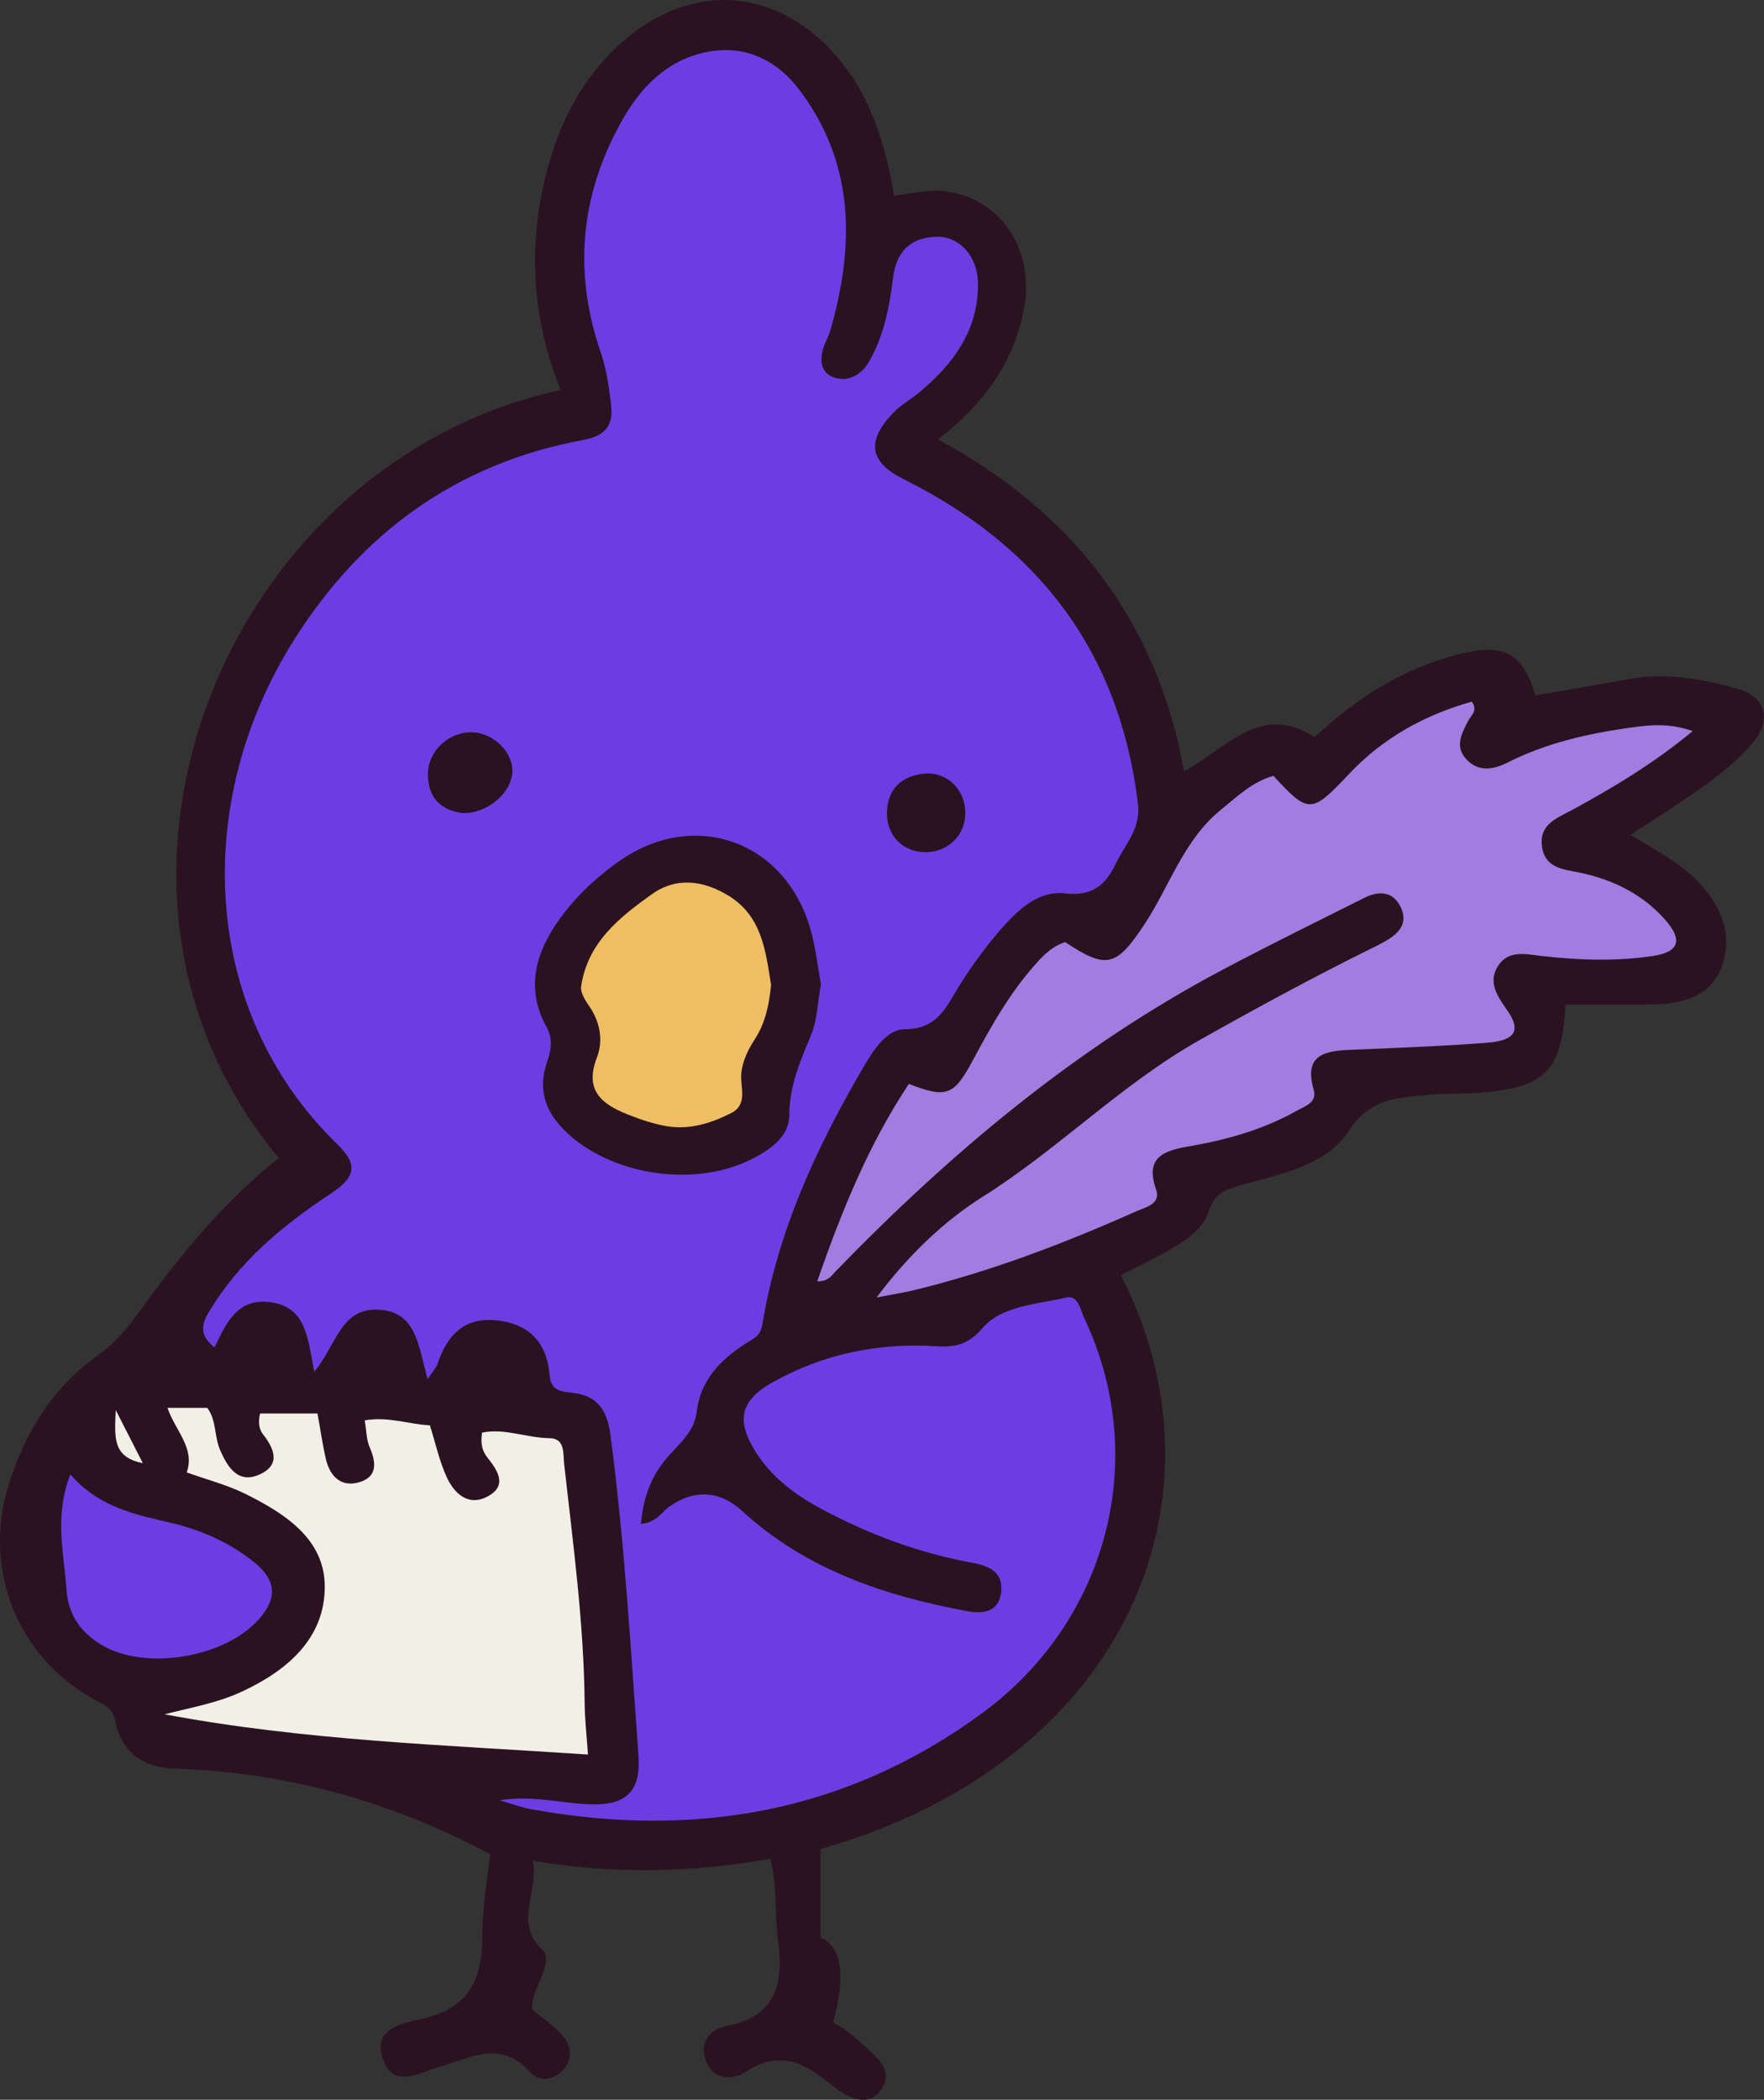 <?xml version="1.0" encoding="UTF-8"?><svg id="Layer_2" xmlns="http://www.w3.org/2000/svg" viewBox="0 0 159.58 189.88"><rect x="0" y="0" width="159.58" height="189.88" fill="#333333" stroke="none"/><defs><style>.cls-1{fill:#2b1221;}.cls-2{fill:#a17de1;}.cls-3{fill:#f2f0e6;}.cls-4{fill:#6d3de3;}.cls-5{fill:#eebe63;}</style></defs><g id="Writer_Chibi_Birb_Image"><g><path class="cls-1" d="M69.69,168.1c-7.01,1.21-14.03,1.43-21.5,.17,.6,2.87-1.77,5.55,.89,8.06,.63,.59,.19,1.73-.16,2.6-.37,.92-.88,1.8-.76,2.81,.93,.77,1.93,1.43,2.7,2.29,.86,.97,.98,2.2,.05,3.2-.86,.92-2.2,1-2.95,.16-2.63-2.96-5.35-1.31-8.15-.51-1.79,.51-4.19,2.08-5.17-.66-1.01-2.79,1.85-3.29,3.59-3.68,4.22-.94,5.42-3.6,5.4-7.53-.01-2.51,.47-5.03,.7-7.34-8.95-4.77-18.42-7.42-28.51-7.73-2.84-.09-4.85-1.43-5.42-4.38-.16-.81-.59-1.21-1.3-1.57-7.3-3.7-10.77-11.79-8.33-19.68,1.47-4.76,4.02-8.9,8.15-11.8,2.03-1.43,3.39-3.5,4.72-5.31,3.42-4.62,7.09-8.9,11.57-12.49-20.52-24.66-4.69-62.95,25.51-69.44-2.7-6.72-3.03-13.59-1.05-20.51,1.3-4.53,3.55-8.53,7.31-11.54,5.87-4.69,12.93-4.22,18.1,1.21,3.54,3.71,4.97,8.35,5.81,13.26,1.49-.16,2.92-.55,4.31-.43,5.18,.45,8.45,5.22,7.44,10.64-.91,4.89-3.64,8.62-7.79,11.83,12.11,6.55,19.79,16.29,22.27,30.02,3.89-2.11,6.9-6.26,11.81-3.09,3.75-3.53,8.01-6.21,13.03-7.5,4.11-1.06,5.79-.11,6.94,3.72,2.76-.48,5.53-.92,8.29-1.45,3.4-.65,6.7-.05,9.95,.84,2.64,.72,3.19,2.85,1.36,4.98-1.91,2.22-4.34,3.85-6.75,5.47-1.34,.9-2.71,1.77-4.24,2.77,2.25,1.39,4.42,2.48,6.11,4.25,2.02,2.11,3.12,4.59,2.21,7.44-.91,2.84-3.42,3.57-6.11,3.64-2.7,.07-5.41,.02-8.09,.02-.37,5.99-1.73,7.4-7.43,7.95-1.62,.16-3.27,.05-4.9,.21-2.76,.27-5.3,.22-7.3,3.28-2.04,3.12-6.18,3.9-9.77,4.9-1.33,.37-2.35,.72-2.88,2.35-.6,1.84-2.43,2.87-4.1,3.81-1.26,.71-2.57,1.31-3.86,1.96,10.17,19.73,.98,43.87-27.16,51.91,0,2.7,0,5.39,0,7.99q2.9,1.28,1.13,7.7c1.5,.74,2.7,1.95,3.92,3.14,.87,.84,1.19,1.87,.43,2.94-.85,1.18-2,1.07-3.15,.46-.48-.25-.94-.56-1.35-.91-2.34-1.96-4.67-3.21-7.74-1.18-1.19,.78-2.97,.8-3.63-1.05-.57-1.59,.33-2.79,1.84-3.08,4.66-.89,5.21-3.93,4.69-7.92-.3-2.31-.05-4.69-.68-7.19ZM10.47,127.52c-.09,2.42-.34,4.25,2.45,4.8"/><path class="cls-4" d="M38.69,124.71c-.89-3.07-.98-6.25-4.7-6.28-3.19-.02-3.6,3.28-5.56,5.61-.6-3.07-.72-5.84-3.96-6.28-2.98-.41-4,1.86-5.06,4.09-1.3-1.05-1.25-1.96-.54-3.16,2.72-4.58,6.66-7.85,11.02-10.73,2.31-1.52,2.52-2.65,.62-4.49-12.42-12.08-13.14-30.96-3.92-45.59,6.1-9.67,14.69-15.95,26.06-18.07,1.91-.36,2.88-1.1,2.63-3.22-.2-1.63-.41-3.2-.95-4.77-2.5-7.28-1.81-14.31,1.98-20.99,1.66-2.93,3.99-5.31,7.36-6.07,3.5-.79,6.49,.52,8.64,3.36,5.06,6.7,5,14.12,2.8,21.78-.1,.35-.26,.68-.41,1.01-.54,1.19-.65,2.59,.54,3.14,1.26,.58,2.63-.01,3.4-1.38,1.33-2.34,1.83-4.93,2.15-7.54,.29-2.39,1.58-3.63,3.87-3.72,2.11-.08,3.77,1.75,3.81,4.14,.08,4.28-2.21,7.35-5.33,9.95-.77,.64-1.67,1.13-2.35,1.85-2.46,2.56-2.12,4.46,.97,5.99,12.19,6.06,19.51,15.6,21.18,29.3,.28,2.33-1.15,3.68-1.99,5.44-.95,1.99-2.17,2.99-4.59,2.71-2.34-.27-4.11,1.35-5.57,2.97-1.45,1.61-2.74,3.39-3.91,5.22-1.24,1.94-1.95,4.09-5.03,4.09-1.63,0-2.84,1.9-3.71,3.38-4.28,7.3-7.8,14.92-9.18,23.36-.17,1.06-.89,1.28-1.53,1.7-2.29,1.49-4.07,3.3-4.41,6.2-.21,1.82-1.68,2.92-2.77,4.22-1.41,1.68-2.06,3.59-2.27,5.88,1.48-.16,1.88-1.1,2.59-1.59,2.28-1.58,4.59-1.4,6.55,.4,5.76,5.29,12.85,7.68,20.35,9.07,1.34,.25,2.89,.18,3.1-1.74,.2-1.8-1.12-2.35-2.53-2.61-4.87-.89-9.44-2.58-13.79-4.92-2.35-1.26-4.44-2.84-5.89-5.13-1.77-2.81-1.42-4.64,1.52-6.28,4.54-2.55,9.47-3.58,14.67-3.28,1.72,.1,2.94,0,4.37-1.67,1.71-1.98,4.89-2.11,7.52-2.72,1.11-.26,1.29,1.1,1.65,1.86,5.94,12.54,2.23,27.3-9.24,35.72-12.26,9-26.04,11.37-40.83,8.68-.85-.15-1.67-.47-2.82-.8,3.14-.51,5.81,.36,8.53,.37,3.04,.02,4.25-1.34,4.03-4.4-.7-9.67-1.26-19.35-2.53-28.97-.29-2.17-1.1-3.59-3.42-3.85-.97-.11-1.98-.14-2.09-1.59-.22-2.77-1.66-4.53-4.53-4.93-3.12-.44-4.72,1.24-5.63,3.95-.11,.32-.37,.58-.88,1.34Z"/><path class="cls-3" d="M12.92,132.31c-2.79-.55-2.54-2.37-2.45-4.8,.95,1.86,1.63,3.18,2.45,4.8Z"/><path class="cls-2" d="M73.92,115.89c2.21-6.34,4.65-12.39,8.3-17.87,3.41,1.32,4.08,1.04,5.75-2.07,1.72-3.2,3.49-6.37,5.98-9.06,.68-.74,1.43-1.39,2.41-1.7,3.75,2.5,4.64,2.25,7.21-1.66,2.27-3.46,3.52-7.59,6.9-10.32,1.48-1.2,2.84-2.53,4.73-3.05,3.2,3.48,3.45,3.42,6.85-.18,3.05-3.24,6.81-5.32,11.09-6.53,.6,.81-.08,1.27-.33,1.75-.6,1.17-1.24,2.34-.12,3.5,1.14,1.18,2.51,.86,3.77,.22,3.45-1.74,7.16-2.57,10.95-3.11,1.76-.25,3.54-.46,5.72,.3-3.56,2.95-7.18,5.1-10.9,7.13-1.33,.73-2.98,1.25-2.74,3.26,.25,2.04,1.97,2.11,3.46,2.42,3.01,.64,5.68,1.96,7.72,4.29,1.59,1.82,1.22,2.88-1.15,3.24-3.33,.5-6.69,.38-10.04,0-1.43-.16-3.04-.59-3.98,.93-.91,1.46-.04,2.71,.84,3.96,1.29,1.85,.77,2.76-1.86,2.96-4.07,.31-8.15,.46-12.23,.63-2.34,.1-4.33,.39-3.41,3.6,.34,1.2-.81,1.5-1.54,1.92-3.04,1.71-6.35,2.63-9.77,3.22-2.14,.37-4,.93-2.95,3.87,.48,1.35-.96,1.63-1.75,1.98-6.53,2.91-13.19,5.46-20.15,7.15-.96,.23-1.93,.38-3.38,.66,2.86-3.81,6.05-6.87,9.6-9.11,6.85-4.3,12.52-10.16,19.59-14.15,4.9-2.76,9.84-5.45,14.88-7.96,.65-.32,1.31-.63,1.94-.99,1.2-.68,2.11-1.6,1.41-3.08-.69-1.44-1.95-1.51-3.25-.87-4.3,2.15-8.61,4.27-12.86,6.52-13.28,7.03-24.62,16.56-35.03,27.29-.36,.37-.62,.9-1.65,.89Z"/><path class="cls-1" d="M41.82,73.53c-1.89-.27-3.12-1.34-3.11-3.56,.02-2.02,1.82-3.75,3.9-3.75,1.97,0,3.81,1.75,3.74,3.58-.07,1.9-2.27,3.8-4.53,3.73Z"/><path class="cls-1" d="M87.33,73.42c.05,2.02-1.49,3.61-3.53,3.64-2.07,.04-3.6-1.46-3.56-3.57,.05-2.16,1.31-3.32,3.38-3.53,2.02-.2,3.66,1.41,3.71,3.46Z"/><path class="cls-1" d="M74.26,89.03c-.3,1.62-.32,3.23-.9,4.61-.98,2.34-1.95,4.57-1.96,7.22,0,1.84-1.58,2.99-3.14,3.83-5.07,2.71-12.54,1.74-16.82-2.12-2-1.8-2.88-3.9-1.94-6.57,.36-1.04,.54-2.06-.06-3.14-1.79-3.23-1.12-6.32,.81-9.21,1.52-2.28,3.49-4.17,5.73-5.75,6.78-4.8,15.04-1.9,17.34,6.13,.47,1.64,.65,3.37,.95,5Z"/><path class="cls-5" d="M69.76,89.02c-.17,1.75-.49,3.43-1.46,4.93-.59,.92-1.08,1.87-1.23,2.99-.17,1.27,.67,2.91-.92,3.71-1.78,.91-3.73,1.53-5.77,1.2-1.24-.2-2.47-.62-3.64-1.09-2.31-.92-3.89-2.17-2.74-5.13,.59-1.52,.3-3.22-.72-4.68-.35-.51-.78-1.19-.71-1.72,.56-3.97,3.46-6.28,6.42-8.38,2.19-1.56,4.64-1.25,6.92,.15,3.02,1.85,3.35,4.98,3.84,8.03Z"/><path class="cls-3" d="M14.9,155.02c2.41-.62,4.77-1.02,6.96-2.04,4.11-1.9,7.51-4.8,7.52-9.48,.01-4.35-3.64-6.65-7.22-8.43-1.61-.79-3.38-1.25-5.27-1.92,.78-2.2-1.02-3.74-1.74-5.84h3.6c.84,1.13,.63,2.59,1.16,3.81,.7,1.62,1.67,3.12,3.65,2.18,1.83-.87,1.26-2.29,.23-3.6-.39-.5-.43-1.18-.26-1.88h5.19c.26,1.42,.45,2.74,.74,4.04,.37,1.65,1.41,2.7,3.12,2.15,1.58-.5,1.45-1.79,.86-3.14-.3-.7-.29-1.53-.44-2.43,2.16-.37,3.98,.36,5.89,.45,.5,1.59,.85,3.19,1.5,4.64,.68,1.5,1.94,2.71,3.67,1.82,1.91-.99,.97-2.37,0-3.59-.47-.6-.59-1.3-.45-2.21,2.06-.42,4.04,.48,6.08,.5,1.45,.01,1.24,1.38,1.34,2.28,.8,7.21,1.79,14.4,1.86,21.67,.01,1.44,.18,2.89,.3,4.66-12.84-.86-25.65-1.26-38.31-3.64Z"/><path class="cls-4" d="M6.37,133.33c2.61,3.01,5.91,3.63,9.17,4.4,2.68,.63,5.15,1.74,7.33,3.44,2.22,1.73,2.29,3.46,.32,5.5-3.16,3.26-10.03,4.38-13.93,2.12-1.86-1.08-3.07-2.66-3.24-5.01-.23-3.32-1.13-6.62,.34-10.44Z"/></g></g></svg>